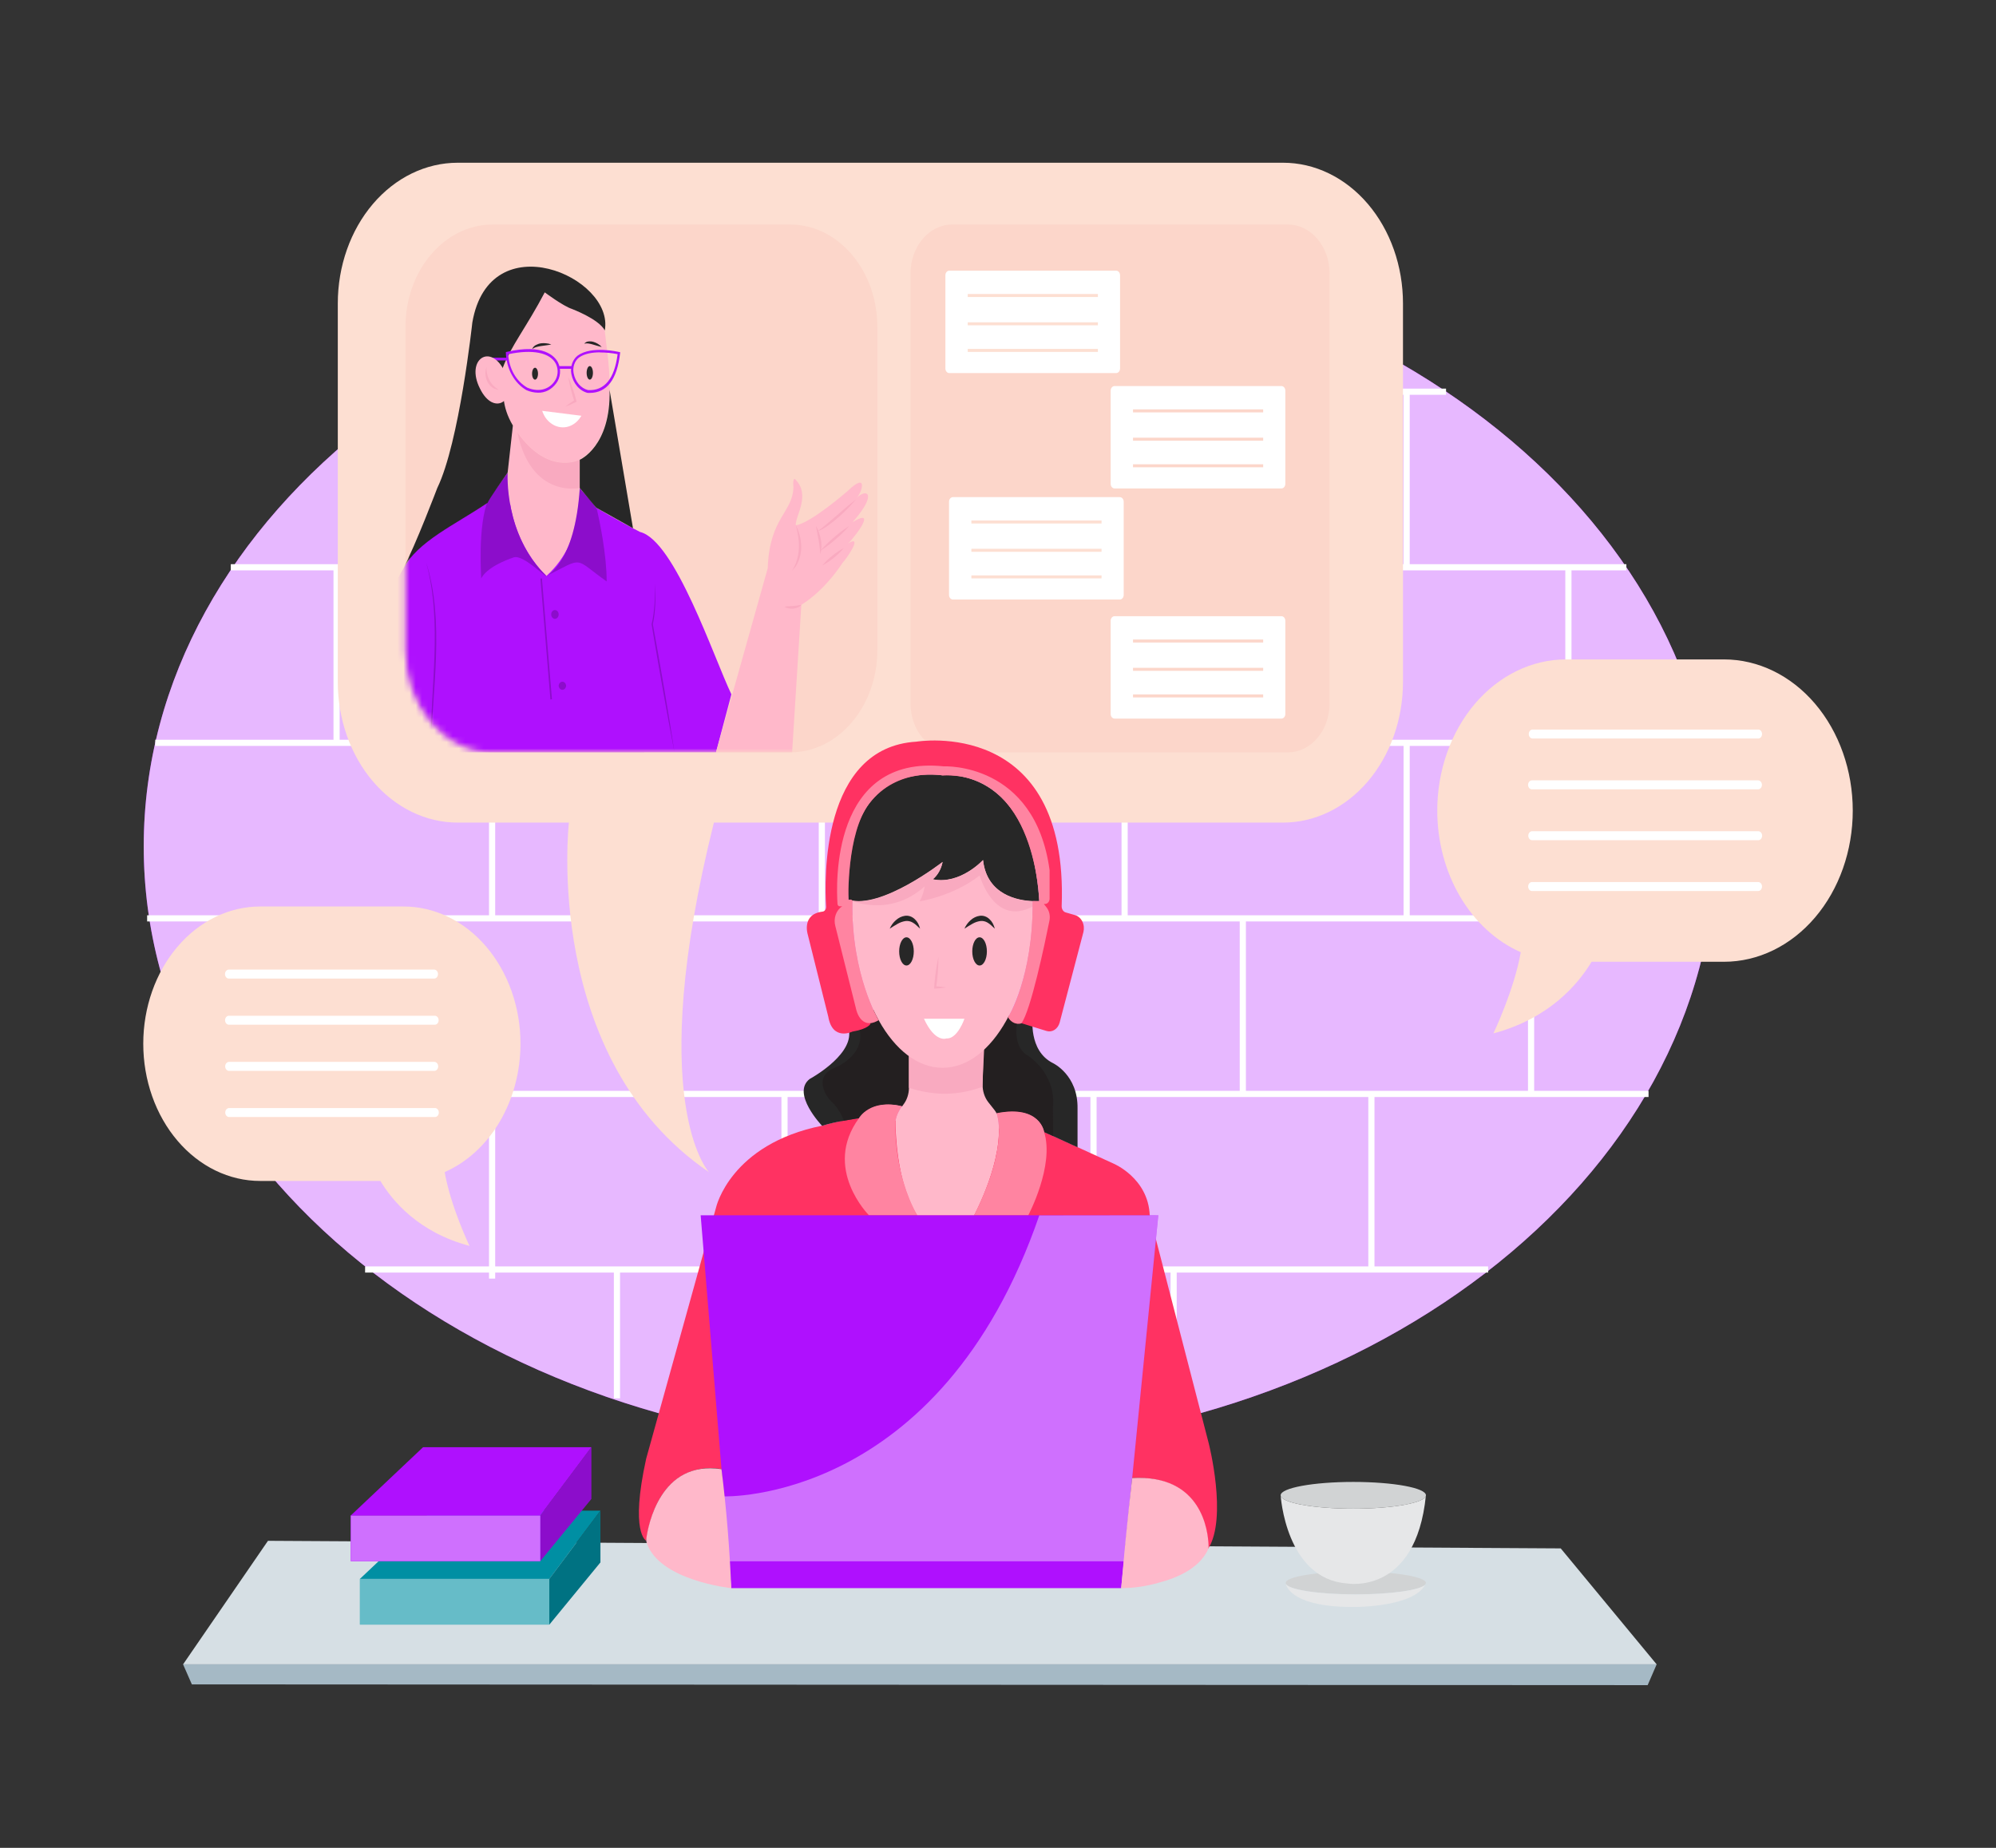 <svg width="324" height="300" viewBox="0 0 324 300" fill="none" xmlns="http://www.w3.org/2000/svg">
<rect x="0" y="0" width="324" height="300" fill="#333333" stroke="none"/>
<path d="M150.881 235.413C221.326 235.413 278.433 191.538 278.433 137.416C278.433 83.294 221.326 39.419 150.881 39.419C80.437 39.419 23.33 83.294 23.33 137.416C23.33 191.538 80.437 235.413 150.881 235.413Z" fill="#AF10FE"/>
<path opacity="0.7" d="M150.881 235.413C221.326 235.413 278.433 191.538 278.433 137.416C278.433 83.294 221.326 39.419 150.881 39.419C80.437 39.419 23.33 83.294 23.33 137.416C23.33 191.538 80.437 235.413 150.881 235.413Z" fill="white"/>
<path d="M66.996 63.594H234.729" stroke="white" stroke-miterlimit="10"/>
<path d="M37.461 92.097H263.998" stroke="white" stroke-miterlimit="10"/>
<path d="M25.201 120.599H276.801" stroke="white" stroke-miterlimit="10"/>
<path d="M23.884 149.097H277.501" stroke="white" stroke-miterlimit="10"/>
<path d="M33.977 177.6H267.599" stroke="white" stroke-miterlimit="10"/>
<path d="M59.264 206.102H241.555" stroke="white" stroke-miterlimit="10"/>
<path d="M109.506 63.594V44.34" stroke="white" stroke-miterlimit="10"/>
<path d="M159.665 63.594V39.419" stroke="white" stroke-miterlimit="10"/>
<path d="M211.167 63.594V51.509" stroke="white" stroke-miterlimit="10"/>
<path d="M86.614 63.594V92.097" stroke="white" stroke-miterlimit="10"/>
<path d="M109.506 92.097V120.599" stroke="white" stroke-miterlimit="10"/>
<path d="M79.881 120.599V149.097" stroke="white" stroke-miterlimit="10"/>
<path d="M133.405 120.599V149.097" stroke="white" stroke-miterlimit="10"/>
<path d="M127.346 177.6V206.102" stroke="white" stroke-miterlimit="10"/>
<path d="M177.505 177.6V206.102" stroke="white" stroke-miterlimit="10"/>
<path d="M145.189 206.102V235.408" stroke="white" stroke-miterlimit="10"/>
<path d="M190.51 206.102V230.058" stroke="white" stroke-miterlimit="10"/>
<path d="M100.146 206.102V227.018" stroke="white" stroke-miterlimit="10"/>
<path d="M222.612 177.6V206.102" stroke="white" stroke-miterlimit="10"/>
<path d="M79.881 179.08V207.582" stroke="white" stroke-miterlimit="10"/>
<path d="M182.553 120.599V149.097" stroke="white" stroke-miterlimit="10"/>
<path d="M228.333 120.599V149.097" stroke="white" stroke-miterlimit="10"/>
<path d="M201.74 149.097V177.6" stroke="white" stroke-miterlimit="10"/>
<path d="M155.623 149.097V177.6" stroke="white" stroke-miterlimit="10"/>
<path d="M103.447 149.097V177.6" stroke="white" stroke-miterlimit="10"/>
<path d="M59.264 149.097V177.6" stroke="white" stroke-miterlimit="10"/>
<path d="M248.531 149.097V177.6" stroke="white" stroke-miterlimit="10"/>
<path d="M159.665 92.097V120.599" stroke="white" stroke-miterlimit="10"/>
<path d="M209.82 92.097V120.599" stroke="white" stroke-miterlimit="10"/>
<path d="M254.59 92.097V120.599" stroke="white" stroke-miterlimit="10"/>
<path d="M54.635 92.097V120.599" stroke="white" stroke-miterlimit="10"/>
<path d="M135.089 63.594V92.097" stroke="white" stroke-miterlimit="10"/>
<path d="M186.595 63.594V92.097" stroke="white" stroke-miterlimit="10"/>
<path d="M228.333 63.594V92.097" stroke="white" stroke-miterlimit="10"/>
<path d="M268.916 270.21H29.718L43.498 250.152L253.344 251.382L268.916 270.21Z" fill="#D6DFE4"/>
<path d="M268.916 270.21L267.456 273.584L31.144 273.461L29.718 270.21H268.916Z" fill="#A5B9C5"/>
<path d="M196.101 251.461C196.101 251.461 196.711 239.362 183.751 239.96L117.136 238.519C117.136 238.519 107.032 235.984 104.891 250.134C104.891 250.134 102.231 248.886 104.891 236.814L116.238 196.02C116.238 196.02 118.544 185.753 133.453 182.757C135.426 182.168 137.434 181.757 139.46 181.527L169.492 183.763L180.719 188.894C180.719 188.894 186.393 191.236 186.629 197.307L196.205 234.314C196.205 234.314 199.308 246.453 196.101 251.461Z" fill="#FF3262"/>
<path d="M174.911 186.267L170.892 184.426L169.474 183.781C169.474 183.781 168.901 179.418 161.847 180.758L146.503 179.642C146.503 179.642 141.926 178.184 139.448 181.545C139.448 181.545 138.307 181.716 136.975 181.953C135.784 182.146 134.605 182.42 133.442 182.775C133.442 182.775 128.39 177.503 131.44 175.166C131.44 175.166 138.075 171.585 137.854 167.667C137.854 167.667 137.993 164.152 137.809 163.674C138.21 163.761 140.16 163.893 142.884 164.034C147.899 164.302 155.537 164.622 161.001 164.833C164.863 164.991 167.636 165.092 167.636 165.092C167.636 165.092 166.888 170.575 170.907 172.591C170.907 172.591 175.005 174.494 174.911 179.976V186.267Z" fill="#272727"/>
<path d="M170.952 184.435L169.474 183.763C169.474 183.763 168.901 179.401 161.847 180.741L146.503 179.625C146.503 179.625 141.926 178.166 139.448 181.527C139.448 181.527 138.307 181.698 136.975 181.936C136.56 180.805 135.929 179.802 135.13 179.005C134.655 178.591 134.257 178.068 133.958 177.468C133.356 176.238 133.012 174.393 135.485 173.356C135.485 173.356 140.388 171.498 139.564 167.206L142.884 164.025L144.119 162.843L161.001 164.824L163.65 165.136L165.189 165.642C165.189 165.642 164.137 169.784 166.805 171.353C166.805 171.353 171.479 174.155 170.922 179.862L170.952 184.435Z" fill="#231F20"/>
<path d="M147.543 170.452V176.602C147.541 177.618 147.215 178.596 146.63 179.344C146.031 180.126 145.35 181.224 145.35 182.221C145.35 182.221 145.35 192.18 148.879 197.329H158.127C158.127 197.329 163.074 188.2 162 181.514C161.922 181.039 161.733 180.599 161.454 180.244L160.443 178.966C159.816 178.171 159.477 177.119 159.5 176.036L159.653 169.446L147.543 170.452Z" fill="#FFB8CA"/>
<path d="M141.062 197.307C141.062 197.307 133.435 189.698 139.441 181.527C139.441 181.527 141.211 178.342 146.421 179.607C146.421 179.607 145.436 180.815 145.35 182.199C145.35 182.199 144.976 190.366 148.879 197.307H141.062Z" fill="#FF3262"/>
<path opacity="0.4" d="M141.062 197.307C141.062 197.307 133.435 189.698 139.441 181.527C139.441 181.527 141.211 178.342 146.421 179.607C146.421 179.607 145.436 180.815 145.35 182.199C145.35 182.199 144.976 190.366 148.879 197.307H141.062Z" fill="white"/>
<path d="M158.127 197.307H166.91C166.91 197.307 171.203 189.241 169.485 183.763C169.485 183.763 168.864 179.317 161.768 180.736C161.757 180.736 163.942 185.665 158.127 197.307Z" fill="#FF3262"/>
<path opacity="0.4" d="M158.127 197.307H166.91C166.91 197.307 171.203 189.241 169.485 183.763C169.485 183.763 168.864 179.317 161.768 180.736C161.757 180.736 163.942 185.665 158.127 197.307Z" fill="white"/>
<path d="M113.735 197.307L118.701 257.835H181.996L188.024 197.307H113.735Z" fill="#AF10FE"/>
<path opacity="0.4" d="M188.024 197.307L182.433 253.482H118.341L117.458 242.938C117.458 242.938 152.562 244.195 168.699 197.329L188.024 197.307Z" fill="white"/>
<path d="M231.462 256.996C231.425 257.088 231.384 257.176 231.342 257.264C230.542 258.143 225.804 258.832 220.074 258.832C213.993 258.832 209.023 258.064 208.705 257.075C208.699 257.045 208.699 257.013 208.705 256.983C208.705 255.968 213.802 255.142 220.089 255.142C226.376 255.142 231.462 255.994 231.462 256.996Z" fill="#D1D3D4"/>
<path d="M231.342 257.277C229.471 260.88 220.168 260.888 220.074 260.888C210.003 261.011 208.847 257.712 208.705 257.106C209.023 258.077 213.993 258.863 220.074 258.863C225.804 258.846 230.53 258.165 231.342 257.277Z" fill="#E6E7E8"/>
<path d="M58.419 256.337H89.166L97.463 245.258H70.143L58.419 256.337Z" fill="#008FA3"/>
<path d="M89.166 256.337H58.419V263.757H89.166V256.337Z" fill="#008FA3"/>
<path opacity="0.4" d="M89.166 256.337H58.419V263.757H89.166V256.337Z" fill="white"/>
<path d="M97.463 253.653L89.166 263.761V256.337L97.463 245.258V253.653Z" fill="#008FA3"/>
<path opacity="0.2" d="M97.463 253.653L89.166 263.761V256.337L97.463 245.258V253.653Z" fill="black"/>
<path d="M65.492 147.169H42.236C37.202 147.169 32.374 149.516 28.815 153.695C25.255 157.873 23.255 163.541 23.255 169.45C23.255 172.376 23.746 175.274 24.7 177.977C25.654 180.68 27.052 183.136 28.815 185.204C30.578 187.273 32.67 188.914 34.973 190.033C37.276 191.153 39.744 191.728 42.236 191.728H61.749C63.684 194.957 67.935 200.075 76.213 202.271C76.213 202.271 73.156 195.901 72.183 190.291C75.798 188.696 78.912 185.845 81.111 182.118C83.309 178.391 84.487 173.966 84.488 169.433C84.487 166.507 83.994 163.609 83.038 160.907C82.083 158.204 80.683 155.749 78.919 153.681C77.155 151.614 75.061 149.974 72.757 148.857C70.453 147.739 67.984 147.166 65.492 147.169Z" fill="#FDDFD2"/>
<path d="M70.476 158.872H37.143C36.978 158.872 36.82 158.795 36.704 158.658C36.587 158.521 36.522 158.336 36.522 158.143C36.522 157.949 36.587 157.764 36.704 157.627C36.82 157.49 36.978 157.413 37.143 157.413H70.476C70.641 157.413 70.799 157.49 70.916 157.627C71.032 157.764 71.098 157.949 71.098 158.143C71.098 158.336 71.032 158.521 70.916 158.658C70.799 158.795 70.641 158.872 70.476 158.872Z" fill="white"/>
<path d="M70.533 166.362H37.203C37.118 166.37 37.032 166.357 36.951 166.324C36.87 166.291 36.796 166.239 36.733 166.17C36.67 166.102 36.62 166.019 36.586 165.927C36.551 165.835 36.534 165.736 36.534 165.635C36.534 165.534 36.551 165.435 36.586 165.343C36.62 165.251 36.67 165.168 36.733 165.1C36.796 165.031 36.87 164.979 36.951 164.946C37.032 164.913 37.118 164.9 37.203 164.908H70.533C70.618 164.9 70.704 164.913 70.785 164.946C70.866 164.979 70.94 165.031 71.003 165.1C71.066 165.168 71.116 165.251 71.15 165.343C71.184 165.435 71.202 165.534 71.202 165.635C71.202 165.736 71.184 165.835 71.15 165.927C71.116 166.019 71.066 166.102 71.003 166.17C70.94 166.239 70.866 166.291 70.785 166.324C70.704 166.357 70.618 166.37 70.533 166.362Z" fill="white"/>
<path d="M70.506 173.857H37.173C37.008 173.857 36.85 173.78 36.734 173.643C36.617 173.506 36.552 173.321 36.552 173.127C36.552 172.934 36.617 172.749 36.734 172.612C36.85 172.475 37.008 172.398 37.173 172.398H70.506C70.671 172.398 70.829 172.475 70.946 172.612C71.062 172.749 71.128 172.934 71.128 173.127C71.128 173.321 71.062 173.506 70.946 173.643C70.829 173.78 70.671 173.857 70.506 173.857Z" fill="white"/>
<path d="M70.562 181.347H37.233C37.148 181.355 37.062 181.342 36.981 181.309C36.9 181.276 36.826 181.223 36.763 181.155C36.7 181.087 36.65 181.004 36.615 180.912C36.581 180.82 36.563 180.72 36.563 180.62C36.563 180.519 36.581 180.42 36.615 180.328C36.65 180.236 36.7 180.153 36.763 180.085C36.826 180.016 36.9 179.964 36.981 179.931C37.062 179.898 37.148 179.885 37.233 179.893H70.562C70.648 179.885 70.734 179.898 70.815 179.931C70.895 179.964 70.97 180.016 71.033 180.085C71.096 180.153 71.146 180.236 71.18 180.328C71.214 180.42 71.232 180.519 71.232 180.62C71.232 180.72 71.214 180.82 71.18 180.912C71.146 181.004 71.096 181.087 71.033 181.155C70.97 181.223 70.895 181.276 70.815 181.309C70.734 181.342 70.648 181.355 70.562 181.347Z" fill="white"/>
<path d="M254.209 107.055H279.84C285.385 107.056 290.703 109.643 294.624 114.245C298.544 118.848 300.748 125.09 300.749 131.6C300.749 138.109 298.546 144.352 294.625 148.955C290.704 153.558 285.385 156.144 279.84 156.144H258.351C256.222 159.698 251.536 165.347 242.416 167.772C242.416 167.772 245.784 160.743 246.858 154.593C242.876 152.835 239.445 149.694 237.024 145.588C234.602 141.482 233.304 136.607 233.304 131.613C233.302 128.389 233.842 125.196 234.892 122.217C235.941 119.238 237.481 116.531 239.422 114.25C241.364 111.97 243.669 110.161 246.206 108.926C248.743 107.692 251.462 107.056 254.209 107.055Z" fill="#FDDFD2"/>
<path d="M285.45 119.896H248.73C248.574 119.882 248.428 119.799 248.322 119.665C248.216 119.53 248.157 119.353 248.157 119.169C248.157 118.986 248.216 118.809 248.322 118.674C248.428 118.539 248.574 118.456 248.73 118.442H285.45C285.606 118.456 285.751 118.539 285.858 118.674C285.964 118.809 286.023 118.986 286.023 119.169C286.023 119.353 285.964 119.53 285.858 119.665C285.751 119.799 285.606 119.882 285.45 119.896Z" fill="white"/>
<path d="M285.382 128.151H248.666C248.584 128.151 248.503 128.132 248.428 128.095C248.353 128.059 248.284 128.005 248.227 127.937C248.169 127.87 248.123 127.789 248.092 127.701C248.061 127.612 248.045 127.517 248.045 127.422C248.045 127.326 248.061 127.231 248.092 127.143C248.123 127.054 248.169 126.974 248.227 126.906C248.284 126.838 248.353 126.785 248.428 126.748C248.503 126.711 248.584 126.692 248.666 126.692H285.382C285.547 126.692 285.705 126.769 285.822 126.906C285.938 127.043 286.003 127.228 286.003 127.422C286.003 127.615 285.938 127.801 285.822 127.937C285.705 128.074 285.547 128.151 285.382 128.151Z" fill="white"/>
<path d="M285.416 136.406H248.7C248.535 136.406 248.377 136.329 248.26 136.192C248.144 136.055 248.078 135.87 248.078 135.676C248.078 135.483 248.144 135.297 248.26 135.161C248.377 135.024 248.535 134.947 248.7 134.947H285.416C285.581 134.947 285.739 135.024 285.855 135.161C285.972 135.297 286.037 135.483 286.037 135.676C286.037 135.87 285.972 136.055 285.855 136.192C285.739 136.329 285.581 136.406 285.416 136.406Z" fill="white"/>
<path d="M285.349 144.656H248.632C248.476 144.642 248.331 144.559 248.224 144.424C248.118 144.289 248.059 144.112 248.059 143.929C248.059 143.745 248.118 143.568 248.224 143.433C248.331 143.299 248.476 143.216 248.632 143.202H285.349C285.434 143.194 285.52 143.207 285.601 143.24C285.682 143.273 285.756 143.325 285.819 143.393C285.882 143.462 285.932 143.545 285.966 143.637C286 143.729 286.018 143.828 286.018 143.929C286.018 144.029 286 144.129 285.966 144.221C285.932 144.313 285.882 144.396 285.819 144.464C285.756 144.532 285.682 144.585 285.601 144.618C285.52 144.651 285.434 144.664 285.349 144.656Z" fill="white"/>
<path d="M227.739 49.264V110.706C227.739 116.765 225.688 122.575 222.039 126.859C218.389 131.143 213.439 133.55 208.278 133.55H115.883C104.633 178.663 114.876 190.072 115.082 190.3C87.946 171.77 92.347 133.55 92.347 133.55H74.294C69.132 133.55 64.183 131.143 60.533 126.859C56.884 122.575 54.833 116.765 54.833 110.706V49.264C54.833 43.206 56.884 37.395 60.533 33.111C64.183 28.827 69.132 26.42 74.294 26.42H208.271C210.827 26.419 213.358 27.009 215.72 28.157C218.082 29.304 220.228 30.986 222.036 33.108C223.844 35.229 225.278 37.748 226.257 40.52C227.235 43.292 227.739 46.264 227.739 49.264Z" fill="#FDDFD2"/>
<path d="M209.057 36.45H154.568C150.831 36.45 147.801 40.006 147.801 44.392V114.207C147.801 118.594 150.831 122.15 154.568 122.15H209.057C212.794 122.15 215.823 118.594 215.823 114.207V44.392C215.823 40.006 212.794 36.45 209.057 36.45Z" fill="#FCD6CA"/>
<path d="M181.18 43.944H154.093C153.743 43.944 153.46 44.276 153.46 44.687V59.825C153.46 60.235 153.743 60.568 154.093 60.568H181.18C181.529 60.568 181.812 60.235 181.812 59.825V44.687C181.812 44.276 181.529 43.944 181.18 43.944Z" fill="white"/>
<path d="M178.216 47.731H157.086V48.219H178.216V47.731Z" fill="#FDDFD2"/>
<path d="M178.216 52.326H157.086V52.814H178.216V52.326Z" fill="#FDDFD2"/>
<path d="M178.216 56.645H157.086V57.132H178.216V56.645Z" fill="#FDDFD2"/>
<path d="M208.009 62.676H180.921C180.572 62.676 180.289 63.009 180.289 63.419V78.557C180.289 78.967 180.572 79.3 180.921 79.3H208.009C208.358 79.3 208.641 78.967 208.641 78.557V63.419C208.641 63.009 208.358 62.676 208.009 62.676Z" fill="white"/>
<path d="M205.045 66.463H183.915V66.951H205.045V66.463Z" fill="#FCD6CA"/>
<path d="M205.045 71.058H183.915V71.546H205.045V71.058Z" fill="#FCD6CA"/>
<path d="M205.045 75.377H183.915V75.864H205.045V75.377Z" fill="#FCD6CA"/>
<path d="M181.771 80.71H154.684C154.334 80.71 154.051 81.042 154.051 81.452V96.591C154.051 97.001 154.334 97.333 154.684 97.333H181.771C182.12 97.333 182.403 97.001 182.403 96.591V81.452C182.403 81.042 182.12 80.71 181.771 80.71Z" fill="white"/>
<path d="M178.807 84.501H157.678V84.989H178.807V84.501Z" fill="#FDDFD2"/>
<path d="M178.807 89.096H157.678V89.584H178.807V89.096Z" fill="#FDDFD2"/>
<path d="M178.807 93.415H157.678V93.902H178.807V93.415Z" fill="#FDDFD2"/>
<path d="M208.009 100.04H180.921C180.572 100.04 180.289 100.372 180.289 100.782V115.921C180.289 116.331 180.572 116.663 180.921 116.663H208.009C208.358 116.663 208.641 116.331 208.641 115.921V100.782C208.641 100.372 208.358 100.04 208.009 100.04Z" fill="white"/>
<path d="M205.045 103.826H183.915V104.314H205.045V103.826Z" fill="#FCD6CA"/>
<path d="M205.045 108.422H183.915V108.909H205.045V108.422Z" fill="#FCD6CA"/>
<path d="M205.045 112.74H183.915V113.228H205.045V112.74Z" fill="#FCD6CA"/>
<path d="M147.543 176.602V170.452L159.77 169.855L159.459 176.444C157.367 177.228 155.181 177.61 152.985 177.573C151.144 177.51 149.317 177.184 147.543 176.602Z" fill="#F9AAC0"/>
<path d="M153.003 173.356C161.085 173.356 167.636 161.622 167.636 147.147C167.636 132.672 161.085 120.937 153.003 120.937C144.922 120.937 138.37 132.672 138.37 147.147C138.37 161.622 144.922 173.356 153.003 173.356Z" fill="#FFB8CA"/>
<path d="M168.699 146.29C168.699 146.29 168.284 146.325 167.625 146.29C165.35 146.202 160.189 145.359 159.568 139.617C159.568 139.617 155.844 143.676 151.413 142.74C152.217 142.062 152.783 141.062 153.003 139.929C153.003 139.929 143.049 147.687 137.727 146.079C137.727 146.079 135.358 123.995 153.003 125.871C153.003 125.884 167.284 124.008 168.699 146.29Z" fill="#272727"/>
<path d="M167.632 147.169C161.341 150.534 159.025 142.134 159.025 142.134C154.59 145.574 149.295 146.321 149.295 146.321C149.696 145.589 149.966 144.768 150.088 143.909C144.328 149.11 137.854 146.106 137.854 146.106C143.176 147.7 153.011 139.955 153.011 139.955C152.79 141.089 152.225 142.089 151.42 142.767C155.851 143.703 159.575 139.643 159.575 139.643C160.196 145.385 165.357 146.233 167.632 146.316V147.169Z" fill="#F9AAC0"/>
<path d="M172.984 148.131L174.507 148.57C174.755 148.64 174.987 148.768 175.191 148.947C175.395 149.126 175.565 149.352 175.692 149.611C175.819 149.87 175.899 150.157 175.929 150.454C175.958 150.751 175.935 151.052 175.862 151.338L172.007 166.019C171.868 166.526 171.568 166.95 171.169 167.203C170.77 167.456 170.304 167.518 169.867 167.377L165.787 166.112L169.335 149.15L168.699 147.169L169.84 143.799L164.942 130.036C164.942 130.036 159.354 125.089 154.059 125.089C154.059 125.089 140.212 122.769 137.847 136.023L136.514 145.227L137.72 147.169V150.209C137.72 150.209 138.565 161.253 141.308 166.2C141.308 166.2 141.002 167.039 138.363 167.482C138.363 167.482 135.134 169.077 134.449 165.053L131.114 151.702C131.114 151.702 130.074 148.412 133.513 148.003C133.68 147.988 133.835 147.895 133.944 147.746C134.053 147.598 134.108 147.404 134.097 147.208C133.824 142.881 133.244 121.337 148.76 120.41C148.76 120.41 173.508 116.224 172.336 147.134C172.332 147.361 172.393 147.584 172.511 147.766C172.629 147.947 172.795 148.076 172.984 148.131Z" fill="#FF3262"/>
<path d="M141.088 130.475C137.375 135.351 137.72 146.097 137.72 146.097C138.55 145.851 138.363 146.536 138.363 146.536C138.21 158.397 142.622 165.624 142.622 165.624C139.666 167.381 138.966 163.823 138.966 163.823L135.598 150.362C135.429 149.756 135.449 149.099 135.655 148.508C135.861 147.918 136.238 147.432 136.72 147.138H136.297C136.21 147.138 136.126 147.1 136.061 147.031C135.997 146.962 135.957 146.867 135.949 146.764C135.732 143.689 134.898 122.488 153.205 124.417C153.205 124.417 167.984 123.688 170.376 141.273V145.881C170.376 146.111 170.299 146.331 170.163 146.495C170.027 146.659 169.841 146.754 169.646 146.76H169.444L169.859 147.283C170.089 147.573 170.255 147.925 170.34 148.309C170.426 148.692 170.429 149.094 170.349 149.479C169.601 153.205 167.311 164.126 165.795 166.138C165.393 166.257 164.969 166.227 164.583 166.05C164.197 165.874 163.867 165.561 163.639 165.154C163.639 165.154 167.733 158.652 167.625 146.29H168.699C168.699 146.29 168.212 125.269 153.003 125.893C153.003 125.884 145.65 124.483 141.088 130.475Z" fill="#FF3262"/>
<path opacity="0.4" d="M141.088 130.475C137.375 135.351 137.72 146.097 137.72 146.097C138.55 145.851 138.363 146.536 138.363 146.536C138.21 158.397 142.622 165.624 142.622 165.624C139.666 167.381 138.966 163.823 138.966 163.823L135.598 150.362C135.429 149.756 135.449 149.099 135.655 148.508C135.861 147.918 136.238 147.432 136.72 147.138H136.297C136.21 147.138 136.126 147.1 136.061 147.031C135.997 146.962 135.957 146.867 135.949 146.764C135.732 143.689 134.898 122.488 153.205 124.417C153.205 124.417 167.984 123.688 170.376 141.273V145.881C170.376 146.111 170.299 146.331 170.163 146.495C170.027 146.659 169.841 146.754 169.646 146.76H169.444L169.859 147.283C170.089 147.573 170.255 147.925 170.34 148.309C170.426 148.692 170.429 149.094 170.349 149.479C169.601 153.205 167.311 164.126 165.795 166.138C165.393 166.257 164.969 166.227 164.583 166.05C164.197 165.874 163.867 165.561 163.639 165.154C163.639 165.154 167.733 158.652 167.625 146.29H168.699C168.699 146.29 168.212 125.269 153.003 125.893C153.003 125.884 145.65 124.483 141.088 130.475Z" fill="white"/>
<path d="M183.777 239.96C183.395 243.281 183.036 246.66 182.699 250.099C182.45 252.708 182.215 255.287 181.996 257.835C184.044 257.829 186.085 257.534 188.073 256.956C191.15 256.161 194.536 254.646 196.003 251.751C196.133 251.484 196.194 251.179 196.179 250.872C196.101 248.649 195.124 239.327 183.777 239.96Z" fill="#FFB8CA"/>
<path d="M118.701 257.835C118.701 257.835 106.983 256.636 104.963 250.446C104.898 250.235 104.881 250.008 104.914 249.787C105.195 247.709 107.159 237.003 117.118 238.519C117.514 241.721 117.866 245.082 118.147 248.596C118.401 251.79 118.581 254.874 118.701 257.835Z" fill="#FFB8CA"/>
<path d="M95.992 243.351L87.695 253.46V246.035L95.992 234.956V243.351Z" fill="#AF10FE"/>
<path opacity="0.2" d="M95.992 243.351L87.695 253.46V246.035L95.992 234.956V243.351Z" fill="black"/>
<path d="M87.695 246.035H56.948V253.455H87.695V246.035Z" fill="#AF10FE"/>
<path d="M87.695 246.035H56.948V253.455H87.695V246.035Z" fill="#AF10FE"/>
<path opacity="0.4" d="M87.695 246.035H56.948V253.455H87.695V246.035Z" fill="white"/>
<path d="M56.948 246.035H87.695L95.992 234.956H68.673L56.948 246.035Z" fill="#AF10FE"/>
<path d="M219.674 244.933C226.187 244.933 231.466 243.961 231.466 242.762C231.466 241.564 226.187 240.592 219.674 240.592C213.161 240.592 207.882 241.564 207.882 242.762C207.882 243.961 213.161 244.933 219.674 244.933Z" fill="#D1D3D4"/>
<path d="M231.462 242.762C229.827 259.131 218.626 257.071 218.626 257.071C208.69 256.311 207.882 242.762 207.882 242.762C207.882 243.962 213.162 244.933 219.674 244.933C226.186 244.933 231.462 243.962 231.462 242.762Z" fill="#E6E7E8"/>
<path d="M128.251 36.45H79.982C72.159 36.45 65.817 43.894 65.817 53.077V105.522C65.817 114.705 72.159 122.15 79.982 122.15H128.251C136.074 122.15 142.416 114.705 142.416 105.522V53.077C142.416 43.894 136.074 36.45 128.251 36.45Z" fill="#FCD6CA"/>
<mask id="mask0_6_446" style="mask-type:luminance" maskUnits="userSpaceOnUse" x="65" y="36" width="78" height="87">
<path d="M128.251 36.45H79.982C72.159 36.45 65.817 43.894 65.817 53.077V105.522C65.817 114.705 72.159 122.15 79.982 122.15H128.251C136.074 122.15 142.416 114.705 142.416 105.522V53.077C142.416 43.894 136.074 36.45 128.251 36.45Z" fill="white"/>
</mask>
<g mask="url(#mask0_6_446)">
<path d="M54.83 122.15C56.327 119.075 61.599 91.838 70.746 86.386C70.746 86.386 77.763 82.709 79.001 81.646L96.767 82.414C96.767 82.414 100.382 84.585 103.903 86.368C109.547 87.743 115.879 106.792 118.723 112.727L116.219 122.137L54.83 122.15Z" fill="#AF10FE"/>
<path d="M81.603 59.746C81.434 64.644 81.573 66.797 83.99 70.206C88.997 77.288 94.094 74.626 94.094 74.626C101.044 70.412 98.709 58.876 98.159 53.622C97.115 51.698 93.196 50.38 93.413 50.402C91.646 49.678 89.964 48.692 88.41 47.467C86.075 52.155 82.587 56.768 81.603 59.746Z" fill="#FFB8CA"/>
<path d="M88.694 93.511C95.363 87.462 93.765 79.014 94.113 74.621C94.113 74.621 89.001 77.283 84.009 70.202C83.762 69.85 83.515 69.477 83.26 69.081C82.38 72.734 82.152 76.562 82.591 80.323C82.767 82.017 83.117 83.68 83.635 85.274C84.709 88.473 86.448 91.305 88.694 93.511Z" fill="#FFB8CA"/>
<path d="M98.477 94.399C93.024 90.52 94.907 90.375 88.691 93.52C88.691 93.52 93.342 91.517 94.11 79.234C94.484 79.805 96.864 82.155 96.935 82.889C97.302 84.497 98.477 89.962 98.477 94.399Z" fill="#AF10FE"/>
<path opacity="0.2" d="M98.477 94.399C93.024 90.52 94.907 90.375 88.691 93.52C88.691 93.52 93.342 91.517 94.11 79.234C94.484 79.805 96.864 82.155 96.935 82.889C97.302 84.497 98.477 89.962 98.477 94.399Z" fill="black"/>
<path d="M88.694 93.511C88.459 93.7 84.93 89.997 83.391 90.489C81.966 90.972 79.031 92.154 78.107 93.911C78.163 93.995 77.456 85.266 79.286 81.066L82.407 76.747C82.407 76.747 81.778 86.812 88.694 93.511Z" fill="#AF10FE"/>
<path opacity="0.2" d="M88.694 93.511C88.459 93.7 84.93 89.997 83.391 90.489C81.966 90.972 79.031 92.154 78.107 93.911C78.163 93.995 77.456 85.266 79.286 81.066L82.407 76.747C82.407 76.747 81.778 86.812 88.694 93.511Z" fill="black"/>
<path opacity="0.2" d="M69.155 91.258C71.91 101.155 69.784 111.936 69.904 122.15C70.151 112.178 72.228 100.76 69.155 91.258Z" fill="black"/>
<path opacity="0.2" d="M106.396 94.715C106.291 96.912 106.298 99.209 105.771 101.344C105.771 101.344 105.984 102.662 105.988 102.662C107.081 109.12 108.233 115.714 109.487 122.132C108.435 115.209 107.219 108.189 105.965 101.309V101.371C106.452 99.218 106.4 96.942 106.396 94.715Z" fill="black"/>
<g opacity="0.2">
<path d="M87.969 93.9L87.724 93.928L89.348 113.551L89.593 113.523L87.969 93.9Z" fill="black"/>
</g>
<path opacity="0.2" d="M89.473 99.754C89.473 99.943 89.537 100.124 89.65 100.257C89.764 100.391 89.918 100.466 90.079 100.466C90.24 100.466 90.394 100.391 90.508 100.257C90.621 100.124 90.685 99.943 90.685 99.754C90.685 99.565 90.621 99.384 90.508 99.251C90.394 99.117 90.24 99.042 90.079 99.042C89.918 99.042 89.764 99.117 89.65 99.251C89.537 99.384 89.473 99.565 89.473 99.754Z" fill="black"/>
<path opacity="0.2" d="M90.685 111.334C90.697 111.513 90.766 111.679 90.878 111.801C90.99 111.922 91.137 111.99 91.29 111.99C91.442 111.99 91.589 111.922 91.701 111.801C91.813 111.679 91.882 111.513 91.894 111.334C91.882 111.156 91.813 110.989 91.701 110.867C91.589 110.746 91.442 110.678 91.29 110.678C91.137 110.678 90.99 110.746 90.878 110.867C90.766 110.989 90.697 111.156 90.685 111.334Z" fill="black"/>
<path d="M83.99 70.224C86.236 80.982 94.095 79.225 94.095 79.225C94.169 78.193 94.095 74.643 94.095 74.643C94.095 74.643 88.997 77.318 83.99 70.224Z" fill="#F9AAC0"/>
<path d="M98.174 53.64C99.757 44.946 79.462 36.129 76.67 52.366C76.67 52.366 74.559 71.88 70.982 79.225C70.982 79.225 67.449 88.556 65.402 92.404C67.797 87.879 73.8 85.235 79.162 81.628C79.249 81.211 81.966 77.367 82.403 76.73L83.253 69.086C81.382 65.892 81.644 63.673 81.603 59.746C82.86 56.297 85.543 52.981 88.425 47.467C88.425 47.467 91.396 49.69 92.837 50.156C92.837 50.173 97.152 51.755 98.174 53.64Z" fill="#272727"/>
<path d="M98.948 63.296L102.751 85.766L96.763 82.414L94.106 79.225V74.643C94.106 74.643 99.173 72.486 98.948 63.296Z" fill="#272727"/>
<path d="M95.715 63.792H95.397C94.75 63.633 94.156 63.258 93.687 62.712C93.217 62.167 92.891 61.474 92.747 60.717C92.639 60.156 92.679 59.57 92.862 59.036C93.044 58.503 93.361 58.047 93.769 57.73C96.014 56.1 100.314 57.106 100.505 57.15L100.677 57.189L100.651 57.391C100.161 61.631 98.503 63.792 95.715 63.792ZM97.41 57.203C96.202 57.203 94.884 57.391 93.975 58.055C93.629 58.325 93.362 58.712 93.208 59.165C93.055 59.617 93.022 60.114 93.114 60.59C93.238 61.261 93.524 61.877 93.938 62.363C94.352 62.849 94.877 63.185 95.449 63.331C98.114 63.471 99.749 61.517 100.251 57.497C99.312 57.313 98.362 57.221 97.41 57.22V57.203Z" fill="#AF10FE"/>
<path d="M87.328 63.753C86.689 63.743 86.056 63.605 85.457 63.344C84.496 62.786 83.679 61.936 83.092 60.882C82.505 59.828 82.169 58.609 82.119 57.352V57.158L82.28 57.123C88.268 55.744 90.083 57.87 90.581 58.85C90.842 59.38 90.954 59.993 90.9 60.603C90.847 61.212 90.63 61.786 90.281 62.241C89.916 62.735 89.461 63.127 88.95 63.389C88.439 63.65 87.885 63.775 87.328 63.753ZM82.497 57.514C82.559 58.658 82.878 59.763 83.422 60.715C83.965 61.667 84.714 62.433 85.592 62.935C87.695 63.814 89.241 63.014 89.974 61.96C90.273 61.575 90.459 61.088 90.507 60.57C90.555 60.052 90.461 59.53 90.24 59.078C89.301 57.229 86.412 56.671 82.497 57.514Z" fill="#AF10FE"/>
<path d="M92.875 59.439H90.7V59.878H92.875V59.439Z" fill="#AF10FE"/>
<path d="M82.4 58.077H79.488V58.516H82.4V58.077Z" fill="#AF10FE"/>
<path d="M124.621 92.255L116.231 122.128H128.581L130.078 98.181C130.078 98.181 133.532 96.305 136.866 91.236C137.023 91.236 140.496 86.403 137.472 88.341C137.742 88.508 142.996 81.962 138.382 84.782C138.382 84.782 141.222 81.707 140.882 80.389C140.882 80.389 140.579 79.454 138.988 80.877C139.864 80.2 141.065 76.356 137.585 79.722C137.585 79.722 131.56 84.971 129.172 85.283C129.052 83.807 131.705 80.328 129.022 77.762C129.022 77.762 128.648 77.63 128.794 79.08C128.682 83.275 124.906 83.97 124.621 92.255Z" fill="#FFB8CA"/>
<path d="M136.971 88.987C136.472 89.577 135.925 90.107 135.336 90.568C134.757 91.049 134.137 91.458 133.487 91.789C133.985 91.199 134.533 90.669 135.122 90.208C135.703 89.73 136.322 89.321 136.971 88.987Z" fill="#F9AAC0"/>
<path d="M137.858 85.384C137.155 86.178 136.405 86.912 135.612 87.581C134.832 88.266 134.008 88.883 133.15 89.426C133.852 88.631 134.603 87.897 135.395 87.229C136.178 86.546 137.001 85.93 137.858 85.384Z" fill="#F9AAC0"/>
<path d="M138.958 81.07C138.052 82.15 137.073 83.144 136.032 84.04C135.511 84.479 134.98 84.918 134.426 85.309C133.877 85.718 133.286 86.043 132.667 86.276C133.219 85.893 133.752 85.475 134.265 85.024L135.811 83.706C136.844 82.792 137.873 81.896 138.958 81.07Z" fill="#F9AAC0"/>
<path d="M132.439 85.384C132.647 85.708 132.817 86.062 132.944 86.439C133.076 86.815 133.177 87.204 133.247 87.603C133.401 88.4 133.37 89.231 133.157 90.01C133.12 89.606 133.098 89.219 133.049 88.833C133 88.446 132.952 88.064 132.88 87.686C132.753 86.926 132.585 86.175 132.439 85.384Z" fill="#F9AAC0"/>
<path d="M128.569 92.637C128.905 92.124 129.169 91.552 129.352 90.941C129.533 90.346 129.641 89.723 129.673 89.092C129.692 88.776 129.692 88.459 129.673 88.143C129.657 87.823 129.626 87.505 129.58 87.19C129.539 86.873 129.46 86.561 129.411 86.241C129.363 85.92 129.25 85.621 129.187 85.296C129.329 85.578 129.456 85.876 129.584 86.175C129.691 86.482 129.785 86.796 129.864 87.115C130.016 87.767 130.08 88.443 130.055 89.118C130.017 89.795 129.872 90.458 129.628 91.073C129.389 91.688 129.026 92.225 128.569 92.637Z" fill="#F9AAC0"/>
<path d="M130.085 98.203C129.906 98.403 129.691 98.554 129.456 98.642C129.225 98.739 128.983 98.796 128.738 98.814C128.251 98.86 127.763 98.754 127.323 98.506C127.558 98.466 127.794 98.439 128.03 98.427C128.262 98.427 128.487 98.401 128.712 98.379C129.164 98.344 129.602 98.296 130.085 98.203Z" fill="#F9AAC0"/>
<path d="M77.894 63.05C80.18 67.794 84.278 65.018 81.921 60.322C79.634 55.573 75.536 58.353 77.894 63.05Z" fill="#FFB8CA"/>
<path d="M78.964 59.658C78.952 60.324 79.09 60.981 79.363 61.564C79.636 62.147 80.036 62.635 80.521 62.979C80.659 63.089 80.809 63.177 80.951 63.296C80.779 63.271 80.609 63.231 80.442 63.177C80.141 63.072 79.862 62.896 79.621 62.66C79.381 62.423 79.184 62.131 79.044 61.801C78.903 61.472 78.822 61.112 78.805 60.744C78.788 60.376 78.836 60.008 78.945 59.663L78.964 59.658Z" fill="#F9AAC0"/>
</g>
<path d="M147.143 156.75C147.798 156.75 148.329 155.725 148.329 154.461C148.329 153.197 147.798 152.172 147.143 152.172C146.488 152.172 145.956 153.197 145.956 154.461C145.956 155.725 146.488 156.75 147.143 156.75Z" fill="#272727"/>
<path d="M159.01 156.75C159.665 156.75 160.196 155.725 160.196 154.461C160.196 153.197 159.665 152.172 159.01 152.172C158.355 152.172 157.823 153.197 157.823 154.461C157.823 155.725 158.355 156.75 159.01 156.75Z" fill="#272727"/>
<path d="M144.422 150.771C144.658 150.229 144.999 149.76 145.417 149.4C145.851 149.003 146.368 148.754 146.914 148.68C147.198 148.642 147.485 148.673 147.759 148.77C148.032 148.866 148.286 149.027 148.505 149.242C148.715 149.439 148.896 149.675 149.04 149.941C149.169 150.203 149.274 150.482 149.351 150.771C149.13 150.6 148.976 150.393 148.771 150.235C148.589 150.065 148.394 149.918 148.187 149.796C147.817 149.571 147.399 149.48 146.985 149.532C146.549 149.599 146.124 149.747 145.728 149.971C145.294 150.213 144.871 150.481 144.422 150.771Z" fill="#272727"/>
<path d="M156.551 150.771C156.789 150.23 157.129 149.761 157.547 149.4C157.98 149.003 158.498 148.754 159.044 148.68C159.327 148.642 159.615 148.672 159.888 148.769C160.162 148.865 160.416 149.026 160.634 149.242C160.844 149.439 161.025 149.675 161.169 149.941C161.3 150.203 161.405 150.481 161.484 150.771C161.263 150.6 161.109 150.393 160.9 150.235C160.719 150.066 160.525 149.919 160.32 149.796C159.949 149.571 159.53 149.479 159.115 149.532C158.678 149.599 158.254 149.747 157.857 149.971C157.423 150.213 157 150.481 156.551 150.771Z" fill="#272727"/>
<path d="M152.334 155.291C152.334 156.982 152.209 158.67 151.959 160.335L151.798 160.124C152.405 160.155 153.011 160.212 153.617 160.313C152.957 160.418 152.292 160.484 151.626 160.51C151.729 158.75 151.965 157.003 152.334 155.291Z" fill="#F9AAC0"/>
<path d="M149.983 165.396H156.551C156.551 165.396 155.428 168.721 153.617 168.594C153.617 168.594 151.798 169.349 149.983 165.396Z" fill="white"/>
<path d="M95.738 61.631C96.021 61.631 96.25 61.139 96.25 60.532C96.25 59.926 96.021 59.434 95.738 59.434C95.454 59.434 95.225 59.926 95.225 60.532C95.225 61.139 95.454 61.631 95.738 61.631Z" fill="#272727"/>
<path d="M86.849 61.635C87.116 61.635 87.332 61.202 87.332 60.669C87.332 60.135 87.116 59.702 86.849 59.702C86.583 59.702 86.367 60.135 86.367 60.669C86.367 61.202 86.583 61.635 86.849 61.635Z" fill="#272727"/>
<path d="M92.272 61.231C92.414 61.534 92.541 61.846 92.646 62.158C92.751 62.47 92.878 62.786 92.983 63.102C93.196 63.735 93.383 64.381 93.556 65.035L93.601 65.211L93.466 65.281C92.907 65.575 92.334 65.826 91.748 66.033C92.251 65.621 92.776 65.248 93.32 64.917L93.234 65.163C93.024 64.53 92.833 63.884 92.669 63.23C92.583 62.905 92.508 62.575 92.437 62.241C92.366 61.907 92.321 61.574 92.272 61.231Z" fill="#F9AAC0"/>
<path d="M94.375 67.5L88.013 66.7C88.279 67.529 88.769 68.231 89.409 68.699C90.18 69.287 91.113 69.506 92.018 69.313C92.922 69.119 93.729 68.527 94.274 67.658L94.375 67.5Z" fill="white"/>
<path d="M97.676 56.333C97.167 56.227 96.707 56.056 96.243 55.933C96.015 55.862 95.784 55.809 95.55 55.775C95.313 55.731 95.07 55.74 94.835 55.801C95.025 55.576 95.281 55.444 95.55 55.432C95.811 55.404 96.074 55.428 96.329 55.502C96.578 55.575 96.819 55.681 97.047 55.819C97.278 55.952 97.49 56.125 97.676 56.333Z" fill="#272727"/>
<path d="M89.491 55.928C88.934 56.047 88.399 56.087 87.871 56.175C87.61 56.206 87.351 56.259 87.096 56.333C86.835 56.397 86.587 56.521 86.367 56.697C86.497 56.384 86.721 56.139 86.995 56.008C87.257 55.868 87.536 55.776 87.822 55.735C88.103 55.7 88.387 55.7 88.668 55.735C88.949 55.757 89.225 55.822 89.491 55.928Z" fill="#272727"/>
</svg>
